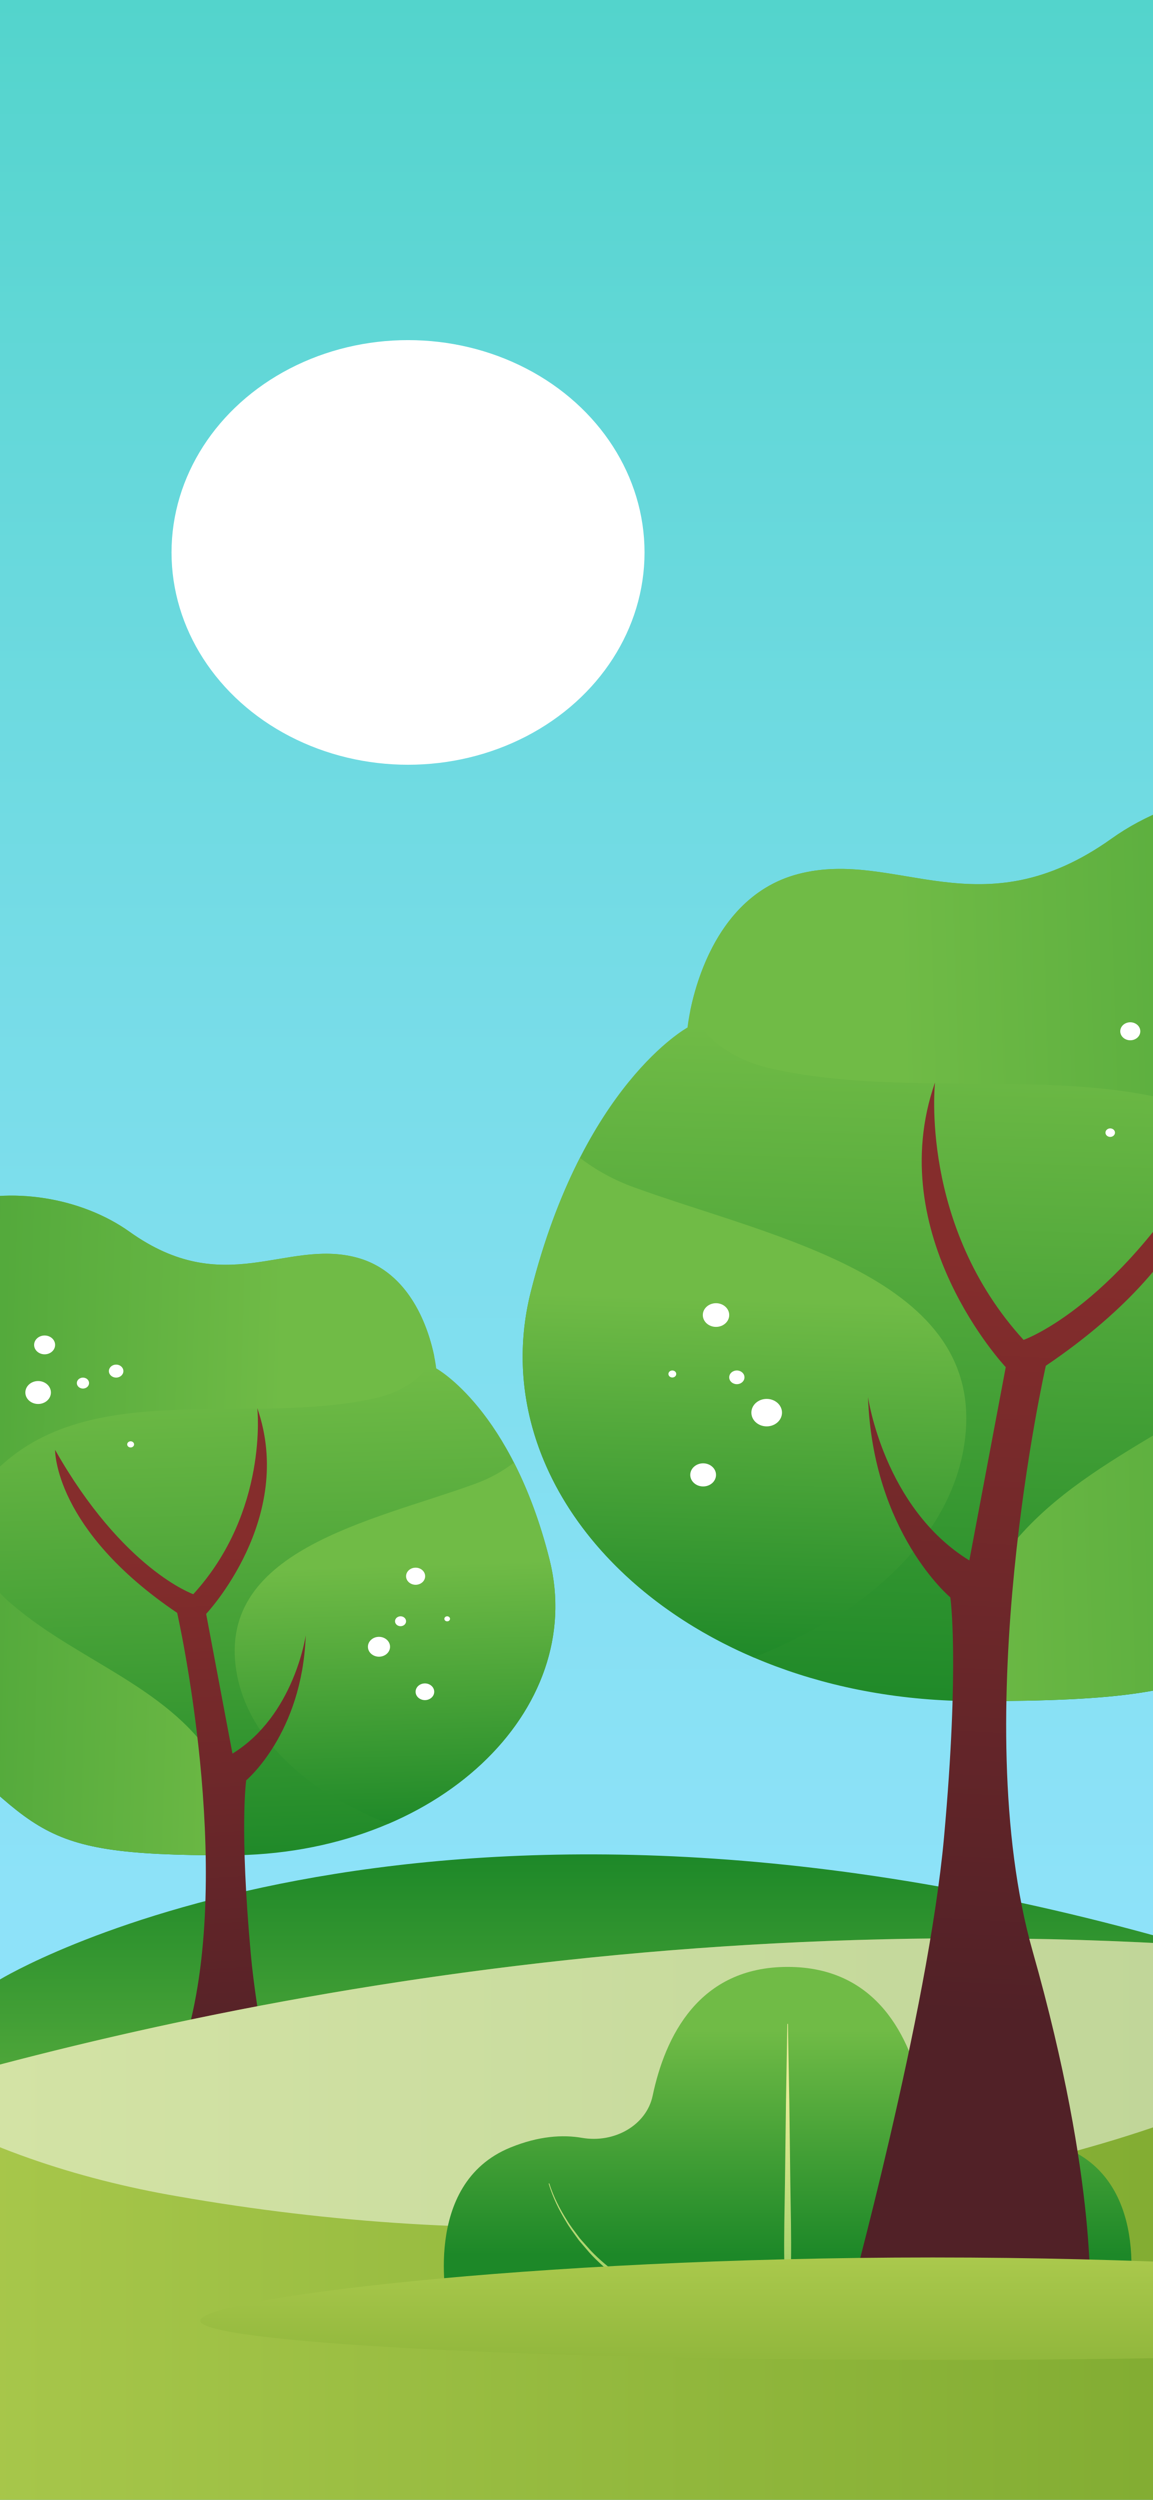 <?xml version="1.0" encoding="utf-8"?>
<!-- Generator: Adobe Illustrator 27.2.0, SVG Export Plug-In . SVG Version: 6.00 Build 0)  -->
<svg version="1.1" id="Capa_1" xmlns="http://www.w3.org/2000/svg" xmlns:xlink="http://www.w3.org/1999/xlink" x="0px" y="0px"
	 viewBox="0 0 1080 2340" enable-background="new 0 0 1080 2340" xml:space="preserve">
<rect x="0" y="0" width="1080" height="2340" fill="#808080" stroke="none"/>
<g>
	<defs>
		<rect id="SVGID_1_" width="1080" height="2340"/>
	</defs>
	<clipPath id="SVGID_00000085218016529956997790000017086061302352802953_">
		<use xlink:href="#SVGID_1_"  overflow="visible"/>
	</clipPath>
	
		<linearGradient id="SVGID_00000116219505535270175200000011390453965705846708_" gradientUnits="userSpaceOnUse" x1="540" y1="2340" x2="540" y2="-9.094947e-13">
		<stop  offset="0" style="stop-color:#93E3FD"/>
		<stop  offset="0.227" style="stop-color:#8EE2F9"/>
		<stop  offset="0.508" style="stop-color:#7EDEED"/>
		<stop  offset="0.817" style="stop-color:#65D8DA"/>
		<stop  offset="1" style="stop-color:#53D4CC"/>
	</linearGradient>
	
		<rect clip-path="url(#SVGID_00000085218016529956997790000017086061302352802953_)" fill="url(#SVGID_00000116219505535270175200000011390453965705846708_)" width="1080" height="2340"/>
	
		<linearGradient id="SVGID_00000061450740153227906650000004124058768870433948_" gradientUnits="userSpaceOnUse" x1="541.191" y1="2075.753" x2="541.191" y2="1735.797">
		<stop  offset="0" style="stop-color:#70BB46"/>
		<stop  offset="1" style="stop-color:#1D8828"/>
	</linearGradient>
	
		<path clip-path="url(#SVGID_00000085218016529956997790000017086061302352802953_)" fill="url(#SVGID_00000061450740153227906650000004124058768870433948_)" d="
		M0,1852.9c0,0,382.56-233.73,1082.38-40.77v263.62H0V1852.9z"/>
	<g clip-path="url(#SVGID_00000085218016529956997790000017086061302352802953_)">
		
			<linearGradient id="SVGID_00000165193983097443255570000010282184031020889761_" gradientUnits="userSpaceOnUse" x1="2689.365" y1="1286.721" x2="2675.028" y2="1752.649" gradientTransform="matrix(-1 0 0 1 2853.673 0)">
			<stop  offset="0" style="stop-color:#70BB46"/>
			<stop  offset="1" style="stop-color:#1D8828"/>
		</linearGradient>
		<path fill="url(#SVGID_00000165193983097443255570000010282184031020889761_)" d="M408.59,1280.87c0,0-8.58-86.55-75.04-103.86
			c-66.46-17.31-123.28,39.43-212.25-24.04c-88.97-63.47-269.06-47.12-254.06,131.75c0,0-123.28,174.06,26.8,301
			c150.08,126.94,122.21,150.98,319.45,150.98c197.24,0,336.6-136.56,301.22-276.96C479.34,1319.33,408.59,1280.87,408.59,1280.87z"
			/>
		
			<linearGradient id="SVGID_00000157269304198664267670000000814611331295325065_" gradientUnits="userSpaceOnUse" x1="2485.473" y1="1464.945" x2="2477.79" y2="1714.647" gradientTransform="matrix(-1 0 0 1 2853.673 0)">
			<stop  offset="0" style="stop-color:#70BB46"/>
			<stop  offset="1" style="stop-color:#1D8828"/>
		</linearGradient>
		<path fill="url(#SVGID_00000157269304198664267670000000814611331295325065_)" d="M222.39,1569.74
			c-24.06-118.71,126.31-145.69,222.55-180.77c13.35-4.79,25.66-11.58,36.48-19.89c12.25,23.97,24,53.76,33.29,90.65
			c25.42,100.88-39.39,199.74-151.05,247.42c-22.14-8.89-43.4-19.84-63.08-32.19C261.49,1647.98,231.41,1612.9,222.39,1569.74z"/>
		
			<linearGradient id="SVGID_00000111877236835047972300000011841629967272639674_" gradientUnits="userSpaceOnUse" x1="2593.578" y1="1432.756" x2="3374.703" y2="1409.151" gradientTransform="matrix(-1 0 0 1 2853.673 0)">
			<stop  offset="0" style="stop-color:#70BB46"/>
			<stop  offset="1" style="stop-color:#1D8828"/>
		</linearGradient>
		<path fill="url(#SVGID_00000111877236835047972300000011841629967272639674_)" d="M-132.76,1284.71
			c-15.01-178.87,165.08-195.22,254.06-131.75c88.97,63.47,145.79,6.73,212.25,24.04c51.55,13.43,68.27,68.49,73.18,92.53
			c-9.24,17.73-25.72,31.65-52.01,38.5c-126.31,29.68-282.7-24.28-369.92,80.94c-30.07,35.07-6.01,86.34,27.07,113.32
			c63.16,53.96,150.37,78.24,192.48,151.09c15.03,25.62,19.54,55.28,14.67,83.26c-1.84,0.02-3.68,0.06-5.53,0.06
			c-197.24,0-169.37-24.04-319.45-150.98C-256.03,1458.77-132.76,1284.71-132.76,1284.71z"/>
		
			<linearGradient id="SVGID_00000172430702764467848030000013437573707050338953_" gradientUnits="userSpaceOnUse" x1="2685" y1="1437.662" x2="2659.988" y2="1949.447" gradientTransform="matrix(-1 0 0 1 2853.673 0)">
			<stop  offset="5.586590e-03" style="stop-color:#852D2C"/>
			<stop  offset="1" style="stop-color:#512127"/>
		</linearGradient>
		<path fill="url(#SVGID_00000172430702764467848030000013437573707050338953_)" d="M241,1318.05c0,0,10.72,96.81-59.95,174.21
			c0,0-65.77-22.88-129.44-135.1c0,0-1.43,74.37,114.34,152.58c0,0,53.96,237.53,8.93,396.2s-38.59,240.41-38.59,240.41h164.01
			c0,0-54.67-199.06-65.39-317.35c-10.72-118.28-4.29-162.52-4.29-162.52s52.53-43.76,55.74-135.59c0,0-10.72,75.01-68.61,110.59
			l-24.66-130.79C193.12,1510.7,277.09,1421.59,241,1318.05z"/>
		<g>
			<path fill="#FFFFFF" d="M365.35,1541.47c0,5.13-4.64,9.3-10.36,9.3c-5.72,0-10.36-4.16-10.36-9.3s4.64-9.3,10.36-9.3
				C360.71,1532.18,365.35,1536.34,365.35,1541.47z"/>
			<path fill="#FFFFFF" d="M398.23,1475.44c0,4.43-4,8.01-8.93,8.01c-4.93,0-8.93-3.59-8.93-8.01c0-4.43,4-8.01,8.93-8.01
				C394.23,1467.43,398.23,1471.01,398.23,1475.44z"/>
			<path fill="#FFFFFF" d="M421.52,1515.32c0,1.31-1.19,2.37-2.65,2.37c-1.46,0-2.65-1.06-2.65-2.37c0-1.31,1.19-2.38,2.65-2.38
				C420.33,1512.95,421.52,1514.01,421.52,1515.32z"/>
			<ellipse fill="#FFFFFF" cx="375.19" cy="1517.58" rx="5.17" ry="4.64"/>
			<path fill="#FFFFFF" d="M406.73,1583.59c0,4.32-3.9,7.82-8.72,7.82c-4.81,0-8.72-3.5-8.72-7.82c0-4.32,3.9-7.82,8.72-7.82
				C402.82,1575.77,406.73,1579.28,406.73,1583.59z"/>
			<path fill="#FFFFFF" d="M51.62,1258.91c0,4.87-4.4,8.81-9.83,8.81s-9.83-3.95-9.83-8.81s4.4-8.81,9.83-8.81
				S51.62,1254.04,51.62,1258.91z"/>
			<path fill="#FFFFFF" d="M115.58,1283.43c0,3.36-3.04,6.09-6.79,6.09s-6.79-2.73-6.79-6.09c0-3.36,3.04-6.09,6.79-6.09
				S115.58,1280.07,115.58,1283.43z"/>
			<ellipse fill="#FFFFFF" cx="35.72" cy="1303.47" rx="11.97" ry="10.74"/>
			<path fill="#FFFFFF" d="M83.42,1294.65c0,2.83-2.56,5.13-5.72,5.13c-3.16,0-5.72-2.3-5.72-5.13s2.56-5.13,5.72-5.13
				C80.86,1289.52,83.42,1291.82,83.42,1294.65z"/>
			<ellipse fill="#FFFFFF" cx="122.37" cy="1352.03" rx="3.22" ry="2.89"/>
		</g>
	</g>
	
		<ellipse clip-path="url(#SVGID_00000085218016529956997790000017086061302352802953_)" fill="#FFFFFF" cx="382.2" cy="517.11" rx="221.53" ry="198.74"/>
	
		<linearGradient id="SVGID_00000110428634721850980550000014912525887945899711_" gradientUnits="userSpaceOnUse" x1="-458.099" y1="2162.732" x2="2232.128" y2="2162.732">
		<stop  offset="0" style="stop-color:#B6D154"/>
		<stop  offset="1" style="stop-color:#5C921A"/>
	</linearGradient>
	
		<path clip-path="url(#SVGID_00000085218016529956997790000017086061302352802953_)" fill="url(#SVGID_00000110428634721850980550000014912525887945899711_)" d="
		M-458.1,2091.47c0,0,1279.22-623.59,2690.23,0v419.67H-458.1V2091.47z"/>
	<path opacity="0.5" clip-path="url(#SVGID_00000085218016529956997790000017086061302352802953_)" fill="#FFFFFF" d="
		M1019.94,2010.03c127.02-35.81,245.76-92.04,353.9-163.35c-612.39-86.03-1142.92,16.16-1473.19,113.55
		c77.6,48.55,171.34,79.38,265.09,95.55C458.97,2107.24,739.45,2090.09,1019.94,2010.03z"/>
	<g clip-path="url(#SVGID_00000085218016529956997790000017086061302352802953_)">
		<g>
			<defs>
				<path id="SVGID_00000095337405145497991960000011576936109058131891_" d="M997.42,2010.18c-26.47-10.76-48.83-12.16-67.04-9.03
					c-30.54,5.26-60.37-11.98-66.14-39.39c-11.61-55.12-42.97-120.62-126.46-120.62c-83.49,0-114.85,65.51-126.46,120.62
					c-5.77,27.41-35.61,44.64-66.14,39.39c-18.22-3.14-40.58-1.74-67.04,9.03c-84.12,34.21-58.88,148.91-58.88,148.91h318.53h318.53
					C1056.31,2159.09,1081.54,2044.39,997.42,2010.18z"/>
			</defs>
			<clipPath id="SVGID_00000059994154289914534770000004178124383460188330_">
				<use xlink:href="#SVGID_00000095337405145497991960000011576936109058131891_"  overflow="visible"/>
			</clipPath>
			
				<linearGradient id="SVGID_00000129904370262935012720000005682881883851233970_" gradientUnits="userSpaceOnUse" x1="737.775" y1="1900.504" x2="737.775" y2="2110.485">
				<stop  offset="0" style="stop-color:#70BB46"/>
				<stop  offset="1" style="stop-color:#1D8828"/>
			</linearGradient>
			
				<path clip-path="url(#SVGID_00000059994154289914534770000004178124383460188330_)" fill="url(#SVGID_00000129904370262935012720000005682881883851233970_)" d="
				M997.42,2010.18c-26.47-10.76-48.83-12.16-67.04-9.03c-30.54,5.26-60.37-11.98-66.14-39.39
				c-11.61-55.12-42.97-120.62-126.46-120.62c-83.49,0-114.85,65.51-126.46,120.62c-5.77,27.41-35.61,44.64-66.14,39.39
				c-18.22-3.14-40.58-1.74-67.04,9.03c-84.12,34.21-58.88,148.91-58.88,148.91h318.53h318.53
				C1056.31,2159.09,1081.54,2044.39,997.42,2010.18z"/>
			
				<linearGradient id="SVGID_00000158736364716360480890000012569095280140589239_" gradientUnits="userSpaceOnUse" x1="735.179" y1="1965.665" x2="743.228" y2="2255.444">
				<stop  offset="0" style="stop-color:#E6EB97"/>
				<stop  offset="0.994" style="stop-color:#6FBC42"/>
			</linearGradient>
			
				<path clip-path="url(#SVGID_00000059994154289914534770000004178124383460188330_)" fill="url(#SVGID_00000158736364716360480890000012569095280140589239_)" d="
				M738.09,1894.47l1.26,74.54l0.94,74.54c0.34,24.85,1.04,49.69,0.63,74.54c-0.57,24.85-1.03,49.69-2.83,74.54h-0.63
				c-1.8-24.85-2.26-49.69-2.83-74.54c-0.41-24.85,0.29-49.69,0.63-74.54l0.94-74.54l1.26-74.54H738.09z"/>
			
				<linearGradient id="SVGID_00000172420157702978196710000007038276822397698454_" gradientUnits="userSpaceOnUse" x1="725.646" y1="1964.972" x2="733.73" y2="2256.028">
				<stop  offset="0" style="stop-color:#E6EB97"/>
				<stop  offset="0.994" style="stop-color:#6FBC42"/>
			</linearGradient>
			
				<path clip-path="url(#SVGID_00000059994154289914534770000004178124383460188330_)" fill="url(#SVGID_00000172420157702978196710000007038276822397698454_)" d="
				M514.48,2043.71c4.01,12.69,9.97,24.19,16.62,34.62c3.21,5.39,6.95,10.11,10.59,14.96c1.75,2.52,3.82,4.58,5.76,6.82l5.89,6.61
				c16.18,16.9,34.72,29.23,53.86,38.5l7.2,3.46c2.39,1.19,4.79,2.34,7.29,3.1l14.79,5.23c4.88,2,9.98,2.81,14.98,4.1l15.06,3.59
				c10.16,1.26,20.3,2.88,30.46,3.85l30.6,0.99c40.8-0.43,81.63-8.43,119.78-26.91c19.05-9.19,37.38-21.49,53.66-37.86
				c8.02-8.34,15.86-17.16,22.58-27.5c6.9-10.05,13.09-21.22,17.62-33.57l0.59,0.3c-3.73,13.12-9.57,24.88-16.03,35.81
				c-6.45,11.03-14.15,20.55-22.07,29.66c-16.15,17.82-34.86,30.89-54.14,41.14c-19.33,10.53-39.79,16.03-60.18,20.6
				c-10.27,1.66-20.57,2.79-30.85,4.14l-30.94,1c-10.31-0.42-20.61-1.1-30.9-1.65c-10.27-1.19-20.51-3.04-30.75-4.53l-15.2-3.95
				c-5.05-1.41-10.18-2.35-15.11-4.47l-14.92-5.61c-2.51-0.83-4.93-2.04-7.34-3.29l-7.26-3.65c-19.25-9.93-37.82-22.94-53.93-40.49
				l-5.86-6.85c-1.93-2.32-3.98-4.45-5.71-7.05c-3.6-5-7.3-9.87-10.46-15.4c-6.56-10.73-12.37-22.43-16.25-35.43L514.48,2043.71z"/>
		</g>
		
			<linearGradient id="SVGID_00000052818746382310834720000005063857956442770607_" gradientUnits="userSpaceOnUse" x1="981.919" y1="969.888" x2="962.086" y2="1614.443">
			<stop  offset="0" style="stop-color:#70BB46"/>
			<stop  offset="1" style="stop-color:#1D8828"/>
		</linearGradient>
		<path fill="url(#SVGID_00000052818746382310834720000005063857956442770607_)" d="M643.99,961.79c0,0,11.86-119.73,103.81-143.68
			c91.94-23.95,170.54,54.54,293.62-33.26c123.08-87.8,372.22-65.19,351.46,182.26c0,0,170.54,240.79-37.07,416.39
			c-207.61,175.6-169.06,208.86-441.92,208.86c-272.86,0-465.64-188.91-416.71-383.14C546.11,1015,643.99,961.79,643.99,961.79z"/>
		
			<linearGradient id="SVGID_00000053534151152782578500000010068766195287289270_" gradientUnits="userSpaceOnUse" x1="699.859" y1="1216.44" x2="689.231" y2="1561.871">
			<stop  offset="0" style="stop-color:#70BB46"/>
			<stop  offset="1" style="stop-color:#1D8828"/>
		</linearGradient>
		<path fill="url(#SVGID_00000053534151152782578500000010068766195287289270_)" d="M901.57,1361.41
			c33.28-164.22-174.74-201.55-307.87-250.07c-18.47-6.63-35.5-16.03-50.46-27.52c-16.95,33.16-33.2,74.37-46.06,125.41
			c-35.16,139.55,54.49,276.32,208.95,342.27c30.63-12.3,60.04-27.44,87.26-44.54C847.48,1469.64,889.09,1421.12,901.57,1361.41z"/>
		
			<linearGradient id="SVGID_00000140708682817964904180000004591318610270266799_" gradientUnits="userSpaceOnUse" x1="849.41" y1="1171.911" x2="1930.001" y2="1139.256">
			<stop  offset="0" style="stop-color:#70BB46"/>
			<stop  offset="1" style="stop-color:#1D8828"/>
		</linearGradient>
		<path fill="url(#SVGID_00000140708682817964904180000004591318610270266799_)" d="M1392.87,967.11
			c20.76-247.44-228.37-270.06-351.46-182.26c-123.08,87.8-201.68,9.31-293.62,33.26c-71.32,18.57-94.44,94.75-101.23,128
			c12.79,24.53,35.59,43.79,71.94,53.26c174.74,41.06,391.08-33.59,511.74,111.97c41.6,48.52,8.32,119.43-37.44,156.76
			c-87.37,74.65-208.02,108.24-266.27,209.01c-20.79,35.44-27.04,76.47-20.29,115.18c2.55,0.03,5.09,0.08,7.65,0.08
			c272.86,0,234.31-33.26,441.92-208.86S1392.87,967.11,1392.87,967.11z"/>
		
			<linearGradient id="SVGID_00000016064472635881303100000016341755012507881402_" gradientUnits="userSpaceOnUse" x1="975.881" y1="1178.697" x2="941.28" y2="1886.689">
			<stop  offset="5.586590e-03" style="stop-color:#852D2C"/>
			<stop  offset="1" style="stop-color:#512127"/>
		</linearGradient>
		<path fill="url(#SVGID_00000016064472635881303100000016341755012507881402_)" d="M875.82,1013.23c0,0-14.83,133.92,82.93,241
			c0,0,90.98-31.65,179.06-186.9c0,0,1.98,102.88-158.18,211.08c0,0-74.64,328.59-12.36,548.1s53.39,332.58,53.39,332.58H793.77
			c0,0,75.63-275.38,90.46-439.01c14.83-163.63,5.93-224.83,5.93-224.83s-72.66-60.53-77.11-187.58c0,0,14.83,103.77,94.91,152.99
			l34.11-180.93C942.06,1279.74,825.9,1156.46,875.82,1013.23z"/>
		
			<linearGradient id="SVGID_00000078028461667761896800000013503803614806034826_" gradientUnits="userSpaceOnUse" x1="873.697" y1="2068.28" x2="873.697" y2="2413.383">
			<stop  offset="0" style="stop-color:#B6D154"/>
			<stop  offset="1" style="stop-color:#5C921A"/>
		</linearGradient>
		<path fill="url(#SVGID_00000078028461667761896800000013503803614806034826_)" d="M187.59,2172.32
			c0,20.32,307.18,36.79,686.11,36.79s686.11-16.47,686.11-36.79s-307.18-59.2-686.11-59.2S187.59,2152,187.59,2172.32z"/>
		<g>
			<path fill="#FFFFFF" d="M703.8,1322.31c0,7.1,6.42,12.86,14.34,12.86c7.92,0,14.34-5.76,14.34-12.86
				c0-7.1-6.42-12.86-14.34-12.86C710.22,1309.45,703.8,1315.21,703.8,1322.31z"/>
			<ellipse fill="#FFFFFF" cx="670.68" cy="1230.96" rx="12.36" ry="11.09"/>
			<path fill="#FFFFFF" d="M626.1,1286.13c0,1.81,1.64,3.29,3.66,3.29c2.02,0,3.66-1.47,3.66-3.29s-1.64-3.29-3.66-3.29
				C627.74,1282.84,626.1,1284.31,626.1,1286.13z"/>
			<ellipse fill="#FFFFFF" cx="690.19" cy="1289.26" rx="7.15" ry="6.42"/>
			<path fill="#FFFFFF" d="M646.56,1380.58c0,5.97,5.4,10.82,12.06,10.82c6.66,0,12.06-4.84,12.06-10.82
				c0-5.98-5.4-10.82-12.06-10.82C651.96,1369.76,646.56,1374.6,646.56,1380.58z"/>
			<path fill="#FFFFFF" d="M1137.81,931.41c0,6.73,6.09,12.19,13.59,12.19c7.51,0,13.59-5.46,13.59-12.19
				c0-6.73-6.09-12.19-13.59-12.19C1143.9,919.22,1137.81,924.68,1137.81,931.41z"/>
			<path fill="#FFFFFF" d="M1049.33,965.34c0,4.65,4.21,8.43,9.39,8.43s9.39-3.77,9.39-8.43s-4.2-8.43-9.39-8.43
				S1049.33,960.68,1049.33,965.34z"/>
			<path fill="#FFFFFF" d="M1143.25,993.05c0,8.2,7.41,14.86,16.56,14.86c9.15,0,16.56-6.65,16.56-14.86s-7.41-14.86-16.56-14.86
				C1150.66,978.2,1143.25,984.85,1143.25,993.05z"/>
			<ellipse fill="#FFFFFF" cx="1101.72" cy="980.86" rx="7.91" ry="7.1"/>
			<ellipse fill="#FFFFFF" cx="1039.93" cy="1060.23" rx="4.45" ry="3.99"/>
		</g>
	</g>
</g>
</svg>
